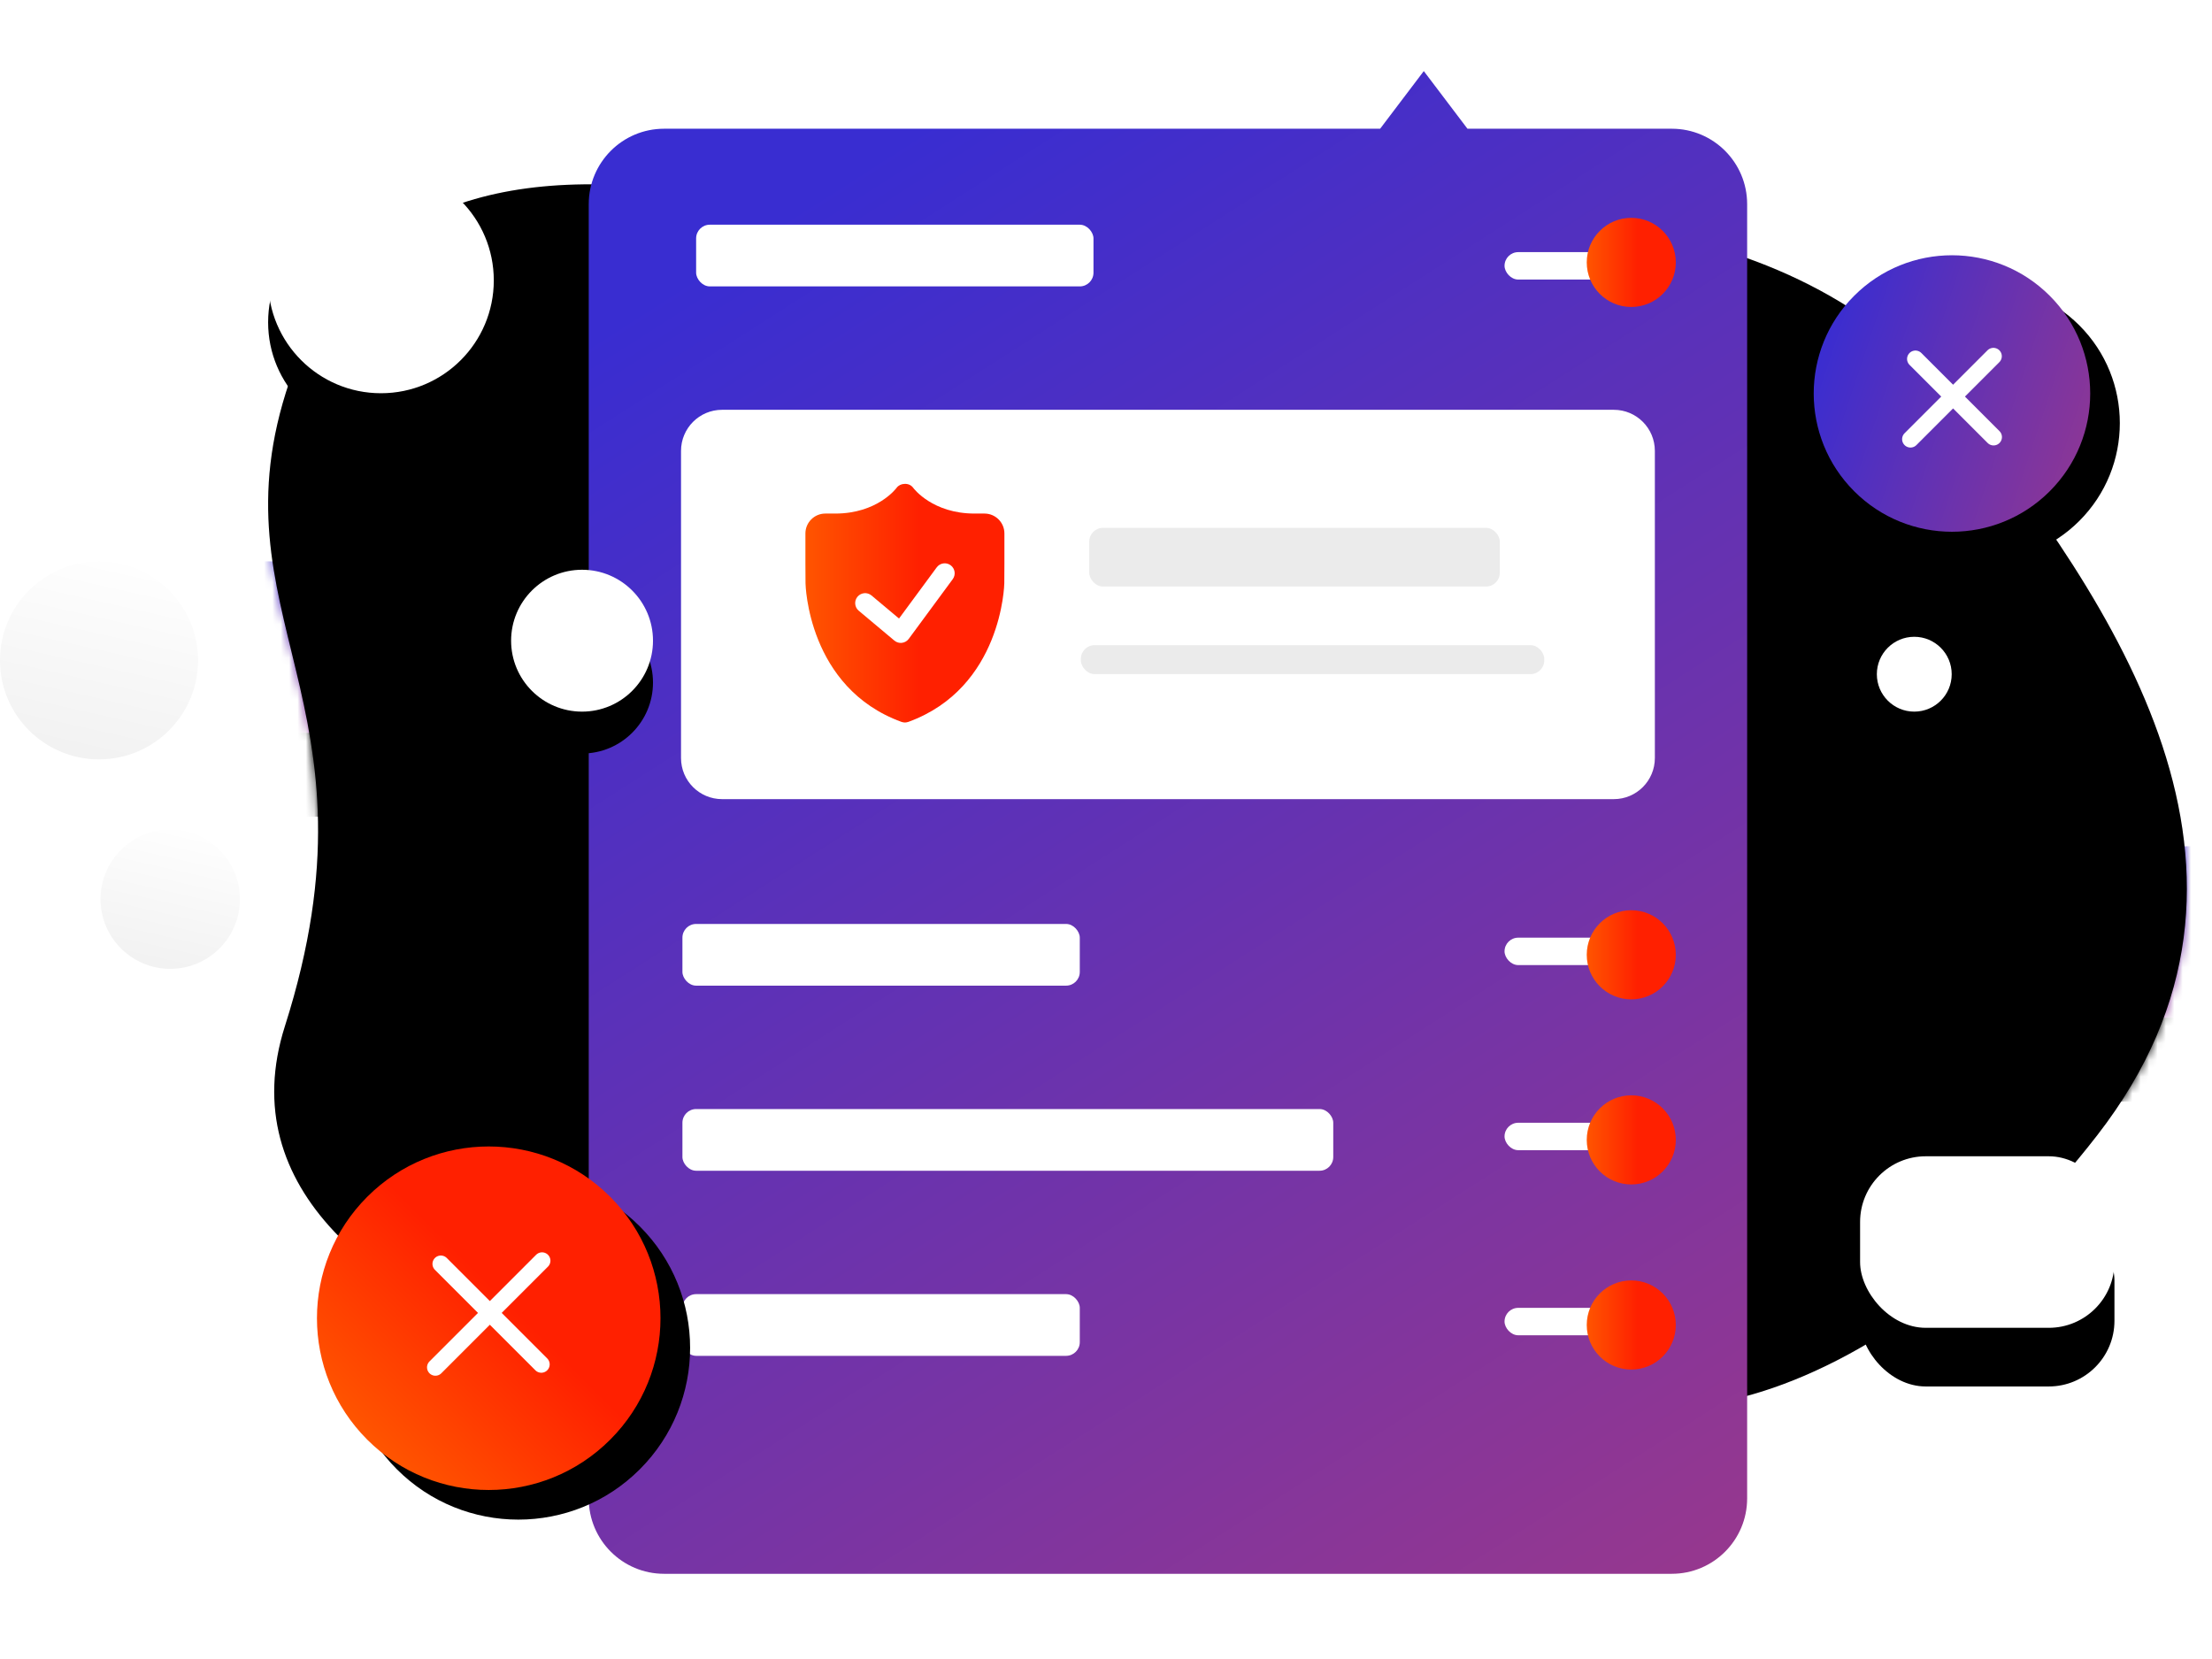 <svg xmlns="http://www.w3.org/2000/svg" xmlns:xlink="http://www.w3.org/1999/xlink" viewBox="0 0 264 198">
  <defs>
    <linearGradient id="shields-b" x1="5.709%" x2="101.747%" y1="-3.224%" y2="98.229%">
      <stop offset="0%" stop-color="#F0F0F0"/>
      <stop offset="100%" stop-color="#F2EDFD"/>
    </linearGradient>
    <path id="shields-a" d="M49.849,0.868 C81.183,9.244 104.765,11.398 120.595,7.332 C144.341,1.233 182.218,1.792 201.279,25.993 C220.341,50.194 242.67,82.028 218.33,113.456 C193.99,144.883 159.836,156.365 146.842,135.305 C133.847,114.246 98.711,127.601 84.957,140.373 C71.202,153.145 -10.366,139.326 1.997,100.498 C14.361,61.67 -7.015,51.629 2.542,23.553 C8.914,4.836 24.683,-2.726 49.849,0.868 Z"/>
    <linearGradient id="shields-f" x1="35.192%" x2="146.327%" y1="0%" y2="222.965%">
      <stop offset="0%" stop-color="#392DD1"/>
      <stop offset="100%" stop-color="#FF4343"/>
    </linearGradient>
    <path id="shields-e" d="M194,86.842 C194,82.511 197.516,79 201.841,79 L231.696,79 C236.027,79 239.538,82.52 239.538,86.842 L239.538,91.631 C239.538,95.963 236.021,99.474 231.696,99.474 L201.841,99.474 C197.511,99.474 194,95.954 194,91.631 L194,86.842 Z"/>
    <filter id="shields-d" width="260.3%" height="456.6%" x="-80.2%" y="-129.4%" filterUnits="objectBoundingBox">
      <feOffset dy="10" in="SourceAlpha" result="shadowOffsetOuter1"/>
      <feGaussianBlur in="shadowOffsetOuter1" result="shadowBlurOuter1" stdDeviation="10.5"/>
      <feColorMatrix in="shadowBlurOuter1" values="0 0 0 0 0.153   0 0 0 0 0.18   0 0 0 0 0.251  0 0 0 0.2 0"/>
    </filter>
    <path id="shields-h" d="M-26,52.842 C-26,48.511 -22.484,45 -18.159,45 L11.696,45 C16.027,45 19.538,48.52 19.538,52.842 L19.538,57.631 C19.538,61.963 16.021,65.474 11.696,65.474 L-18.159,65.474 C-22.489,65.474 -26,61.954 -26,57.631 L-26,52.842 Z"/>
    <filter id="shields-g" width="260.3%" height="456.6%" x="-80.2%" y="-129.4%" filterUnits="objectBoundingBox">
      <feOffset dy="10" in="SourceAlpha" result="shadowOffsetOuter1"/>
      <feGaussianBlur in="shadowOffsetOuter1" result="shadowBlurOuter1" stdDeviation="10.5"/>
      <feColorMatrix in="shadowBlurOuter1" values="0 0 0 0 0.153   0 0 0 0 0.18   0 0 0 0 0.251  0 0 0 0.2 0"/>
    </filter>
    <path id="shields-j" d="M49.849,0.868 C81.183,9.244 104.765,11.398 120.595,7.332 C144.341,1.233 182.218,1.792 201.279,25.993 C220.341,50.194 242.67,82.028 218.33,113.456 C193.99,144.883 159.836,156.365 146.842,135.305 C133.847,114.246 98.711,127.601 84.957,140.373 C71.202,153.145 -10.366,139.326 1.997,100.498 C14.361,61.67 -7.015,51.629 2.542,23.553 C8.914,4.836 24.683,-2.726 49.849,0.868 Z"/>
    <filter id="shields-i" width="103.9%" height="106.2%" x="-2%" y="-3.1%" filterUnits="objectBoundingBox">
      <feGaussianBlur in="SourceAlpha" result="shadowBlurInner1" stdDeviation="4.5"/>
      <feOffset in="shadowBlurInner1" result="shadowOffsetInner1"/>
      <feComposite in="shadowOffsetInner1" in2="SourceAlpha" k2="-1" k3="1" operator="arithmetic" result="shadowInnerInner1"/>
      <feColorMatrix in="shadowInnerInner1" values="0 0 0 0 0.654   0 0 0 0 0.654   0 0 0 0 0.654  0 0 0 0.2 0"/>
    </filter>
    <filter id="shields-k" width="144.6%" height="134.4%" x="-22.3%" y="-17.2%" filterUnits="objectBoundingBox">
      <feOffset dy="6" in="SourceAlpha" result="shadowOffsetOuter1"/>
      <feGaussianBlur in="shadowOffsetOuter1" result="shadowBlurOuter1" stdDeviation="5"/>
      <feColorMatrix in="shadowBlurOuter1" result="shadowMatrixOuter1" values="0 0 0 0 0.153   0 0 0 0 0.18   0 0 0 0 0.251  0 0 0 0.2 0"/>
      <feMerge>
        <feMergeNode in="shadowMatrixOuter1"/>
        <feMergeNode in="SourceGraphic"/>
      </feMerge>
    </filter>
    <linearGradient id="shields-l" x1="0%" y1="50.706%" y2="50.706%">
      <stop offset="0%" stop-color="#F50"/>
      <stop offset="57.237%" stop-color="#FF2000"/>
      <stop offset="100%" stop-color="#FF2000"/>
    </linearGradient>
    <path id="shields-m" d="M17.457,10.462 C17.984,10.85 18.098,11.594 17.709,12.121 L12.46,19.246 C12.265,19.511 11.971,19.683 11.645,19.722 C11.598,19.728 11.55,19.73 11.504,19.73 C11.226,19.73 10.955,19.633 10.741,19.453 L6.49,15.89 C5.987,15.47 5.921,14.72 6.342,14.217 C6.762,13.716 7.511,13.647 8.015,14.07 L11.297,16.82 L15.797,10.714 C16.186,10.186 16.928,10.072 17.457,10.462 Z M21.5,4.293 L20.313,4.293 C15.325,4.293 13.08,1.342 12.991,1.223 C12.739,0.872 12.33,0.721 11.928,0.754 C11.579,0.768 11.238,0.916 11.013,1.217 C10.921,1.342 8.674,4.293 3.688,4.293 L2.5,4.293 C1.19,4.293 0.125,5.358 0.125,6.668 L0.125,10.23 C0.125,10.886 0.131,11.962 0.138,12.617 C0.139,12.742 0.401,25.086 11.594,29.158 C11.602,29.16 11.611,29.16 11.618,29.163 C11.74,29.204 11.868,29.23 12,29.23 C12.132,29.23 12.259,29.204 12.381,29.163 C12.39,29.16 12.398,29.16 12.406,29.158 C23.6,25.086 23.861,12.742 23.862,12.617 C23.869,11.962 23.875,10.886 23.875,10.23 L23.875,6.668 C23.875,5.358 22.81,4.293 21.5,4.293 Z"/>
    <ellipse id="shields-o" cx="69.467" cy="74.466" rx="8.467" ry="8.466"/>
    <filter id="shields-n" width="324.4%" height="324.4%" x="-112.2%" y="-82.7%" filterUnits="objectBoundingBox">
      <feOffset dy="5" in="SourceAlpha" result="shadowOffsetOuter1"/>
      <feGaussianBlur in="shadowOffsetOuter1" result="shadowBlurOuter1" stdDeviation="5.5"/>
      <feColorMatrix in="shadowBlurOuter1" values="0 0 0 0 0.153   0 0 0 0 0.18   0 0 0 0 0.251  0 0 0 0.2 0"/>
    </filter>
    <ellipse id="shields-q" cx="228.467" cy="78.466" rx="4.467" ry="4.466"/>
    <filter id="shields-p" width="525.3%" height="525.5%" x="-212.7%" y="-156.8%" filterUnits="objectBoundingBox">
      <feOffset dy="5" in="SourceAlpha" result="shadowOffsetOuter1"/>
      <feGaussianBlur in="shadowOffsetOuter1" result="shadowBlurOuter1" stdDeviation="5.5"/>
      <feColorMatrix in="shadowBlurOuter1" values="0 0 0 0 0.153   0 0 0 0 0.18   0 0 0 0 0.251  0 0 0 0.2 0"/>
    </filter>
    <ellipse id="shields-s" cx="45.467" cy="31.466" rx="13.467" ry="13.466"/>
    <filter id="shields-r" width="241.1%" height="241.1%" x="-70.5%" y="-52%" filterUnits="objectBoundingBox">
      <feOffset dy="5" in="SourceAlpha" result="shadowOffsetOuter1"/>
      <feGaussianBlur in="shadowOffsetOuter1" result="shadowBlurOuter1" stdDeviation="5.5"/>
      <feColorMatrix in="shadowBlurOuter1" values="0 0 0 0 0.153   0 0 0 0 0.18   0 0 0 0 0.251  0 0 0 0.2 0"/>
    </filter>
    <linearGradient id="shields-t" x1="58.196%" x2="33.589%" y1="-6.64%" y2="102.323%">
      <stop offset="0%" stop-color="#FFF"/>
      <stop offset="100%" stop-color="#F1F1F1"/>
    </linearGradient>
    <filter id="shields-u" width="324.4%" height="319%" x="-112.2%" y="-97.6%" filterUnits="objectBoundingBox">
      <feOffset dy="7" in="SourceAlpha" result="shadowOffsetOuter1"/>
      <feGaussianBlur in="shadowOffsetOuter1" result="shadowBlurOuter1" stdDeviation="5.5"/>
      <feColorMatrix in="shadowBlurOuter1" result="shadowMatrixOuter1" values="0 0 0 0 0.153   0 0 0 0 0.18   0 0 0 0 0.251  0 0 0 0.2 0"/>
      <feMerge>
        <feMergeNode in="shadowMatrixOuter1"/>
        <feMergeNode in="SourceGraphic"/>
      </feMerge>
    </filter>
    <circle id="shields-w" cx="20.5" cy="21.048" r="20.5"/>
    <filter id="shields-v" width="192.7%" height="192.7%" x="-46.3%" y="-34.1%" filterUnits="objectBoundingBox">
      <feOffset dy="5" in="SourceAlpha" result="shadowOffsetOuter1"/>
      <feGaussianBlur in="shadowOffsetOuter1" result="shadowBlurOuter1" stdDeviation="5.5"/>
      <feColorMatrix in="shadowBlurOuter1" values="0 0 0 0 0.153   0 0 0 0 0.18   0 0 0 0 0.251  0 0 0 0.2 0"/>
    </filter>
    <circle id="shields-y" cx="16.5" cy="17.391" r="16.5"/>
    <filter id="shields-x" width="215.2%" height="215.2%" x="-57.6%" y="-42.4%" filterUnits="objectBoundingBox">
      <feOffset dy="5" in="SourceAlpha" result="shadowOffsetOuter1"/>
      <feGaussianBlur in="shadowOffsetOuter1" result="shadowBlurOuter1" stdDeviation="5.5"/>
      <feColorMatrix in="shadowBlurOuter1" values="0 0 0 0 0.153   0 0 0 0 0.18   0 0 0 0 0.251  0 0 0 0.2 0"/>
    </filter>
    <rect id="shields-A" width="30.358" height="20.474" x="222" y="136" rx="7.841"/>
    <filter id="shields-z" width="231.8%" height="295.4%" x="-65.9%" y="-63.5%" filterUnits="objectBoundingBox">
      <feOffset dy="7" in="SourceAlpha" result="shadowOffsetOuter1"/>
      <feGaussianBlur in="shadowOffsetOuter1" result="shadowBlurOuter1" stdDeviation="5.5"/>
      <feColorMatrix in="shadowBlurOuter1" values="0 0 0 0 0.153   0 0 0 0 0.18   0 0 0 0 0.251  0 0 0 0.2 0"/>
    </filter>
  </defs>
  <g fill="none" fill-rule="evenodd" transform="translate(0 2)">
    <g transform="translate(32 20)">
      <mask id="shields-c" fill="#fff">
        <use xlink:href="#shields-a"/>
      </mask>
      <use fill="url(#shields-b)" fill-rule="nonzero" xlink:href="#shields-a"/>
      <g mask="url(#shields-c)">
        <use fill="#000" filter="url(#shields-d)" xlink:href="#shields-e"/>
        <use fill="url(#shields-f)" xlink:href="#shields-e"/>
      </g>
      <g mask="url(#shields-c)">
        <use fill="#000" filter="url(#shields-g)" xlink:href="#shields-h"/>
        <use fill="url(#shields-f)" xlink:href="#shields-h"/>
      </g>
      <use fill="#000" fill-rule="nonzero" filter="url(#shields-i)" xlink:href="#shields-j"/>
    </g>
    <g filter="url(#shields-k)" transform="translate(70)">
      <path fill="url(#shields-f)" d="M94.717,7.364 L99.928,0.484 L105.14,7.364 L129.529,7.364 C134.495,7.364 138.52,11.394 138.52,16.363 L138.52,170.831 C138.52,175.801 134.495,179.831 129.529,179.831 L9.256,179.831 C4.291,179.831 0.265,175.801 0.265,170.831 L0.265,16.363 C0.265,11.393 4.291,7.364 9.256,7.364 L94.717,7.364 Z"/>
      <path fill="#FFF" d="M11.279,45.816 C11.279,43.106 13.472,40.909 16.181,40.909 L122.605,40.909 C125.312,40.909 127.506,43.103 127.506,45.816 L127.506,82.469 C127.506,85.179 125.314,87.376 122.605,87.376 L16.181,87.376 C13.474,87.376 11.279,85.182 11.279,82.469 L11.279,45.816 Z"/>
      <g fill-rule="nonzero" transform="translate(109.565 18)">
        <rect width="14.718" height="3.273" y="4.091" fill="#FFF" rx="1.636"/>
        <ellipse cx="15.126" cy="5.318" fill="url(#shields-l)" rx="5.315" ry="5.318"/>
      </g>
      <use fill="url(#shields-l)" transform="translate(26 49)" xlink:href="#shields-m"/>
      <g fill-rule="nonzero" transform="translate(11.447 100.636)">
        <g transform="translate(98.118)">
          <rect width="14.718" height="3.273" y="3.273" fill="#FFF" rx="1.636"/>
          <ellipse cx="15.126" cy="5.318" fill="url(#shields-l)" rx="5.315" ry="5.318"/>
        </g>
        <rect width="47.424" height="7.364" y="1.636" fill="#FFF" rx="1.636"/>
      </g>
      <g fill-rule="nonzero" transform="translate(11.447 144.818)">
        <g transform="translate(98.118)">
          <rect width="14.718" height="3.273" y="3.273" fill="#FFF" rx="1.636"/>
          <ellipse cx="15.126" cy="5.318" fill="url(#shields-l)" rx="5.315" ry="5.318"/>
        </g>
        <rect width="47.424" height="7.364" y="1.636" fill="#FFF" rx="1.636"/>
      </g>
      <g fill-rule="nonzero" transform="translate(11.447 122.727)">
        <g transform="translate(98.118)">
          <rect width="14.718" height="3.273" y="3.273" fill="#FFF" rx="1.636"/>
          <ellipse cx="15.126" cy="5.318" fill="url(#shields-l)" rx="5.315" ry="5.318"/>
        </g>
        <rect width="77.676" height="7.364" y="1.636" fill="#FFF" rx="1.636"/>
      </g>
      <rect width="47.424" height="7.364" x="13.082" y="18.818" fill="#FFF" fill-rule="nonzero" rx="1.636"/>
      <rect width="49" height="7" fill="#EBEBEB" fill-rule="nonzero" rx="1.636" transform="translate(60 55)"/>
      <rect width="55.306" height="3.455" x="59" y="69" fill="#EBEBEB" fill-rule="nonzero" rx="1.636"/>
    </g>
    <g fill-rule="nonzero">
      <use fill="#000" filter="url(#shields-n)" xlink:href="#shields-o"/>
      <use fill="#FFF" xlink:href="#shields-o"/>
    </g>
    <g fill-rule="nonzero">
      <use fill="#000" filter="url(#shields-p)" xlink:href="#shields-q"/>
      <use fill="#FFF" xlink:href="#shields-q"/>
    </g>
    <g fill-rule="nonzero">
      <use fill="#000" filter="url(#shields-r)" xlink:href="#shields-s"/>
      <use fill="#FFF" xlink:href="#shields-s"/>
    </g>
    <ellipse cx="11.818" cy="76.815" fill="url(#shields-t)" fill-rule="nonzero" rx="11.818" ry="11.815"/>
    <ellipse cx="20.318" cy="105.315" fill="url(#shields-t)" fill-rule="nonzero" rx="8.318" ry="8.315"/>
    <g fill-rule="nonzero" filter="url(#shields-u)" transform="rotate(-45 193.056 46.025)">
      <use fill="#000" filter="url(#shields-v)" xlink:href="#shields-w"/>
      <use fill="url(#shields-l)" xlink:href="#shields-w"/>
      <path stroke="#FFF" stroke-linecap="round" stroke-linejoin="round" stroke-width="2" d="M21.043,12.423 L21.043,29.379"/>
      <path stroke="#FFF" stroke-linecap="round" stroke-linejoin="round" stroke-width="2" d="M20.854,11.694 L20.854,29.694" transform="rotate(90 20.854 20.694)"/>
    </g>
    <g fill-rule="nonzero" transform="rotate(-45 158.017 -230.118)">
      <use fill="#000" filter="url(#shields-x)" xlink:href="#shields-y"/>
      <use fill="url(#shields-f)" xlink:href="#shields-y"/>
      <path stroke="#FFF" stroke-linecap="round" stroke-linejoin="round" stroke-width="2" d="M16.336,11.39 L16.336,24.578"/>
      <path stroke="#FFF" stroke-linecap="round" stroke-linejoin="round" stroke-width="2" d="M16.146,10.744 L16.146,24.744" transform="rotate(90 16.146 17.744)"/>
    </g>
    <use fill="#000" filter="url(#shields-z)" xlink:href="#shields-A"/>
    <use fill="#FFF" xlink:href="#shields-A"/>
  </g>
</svg>
